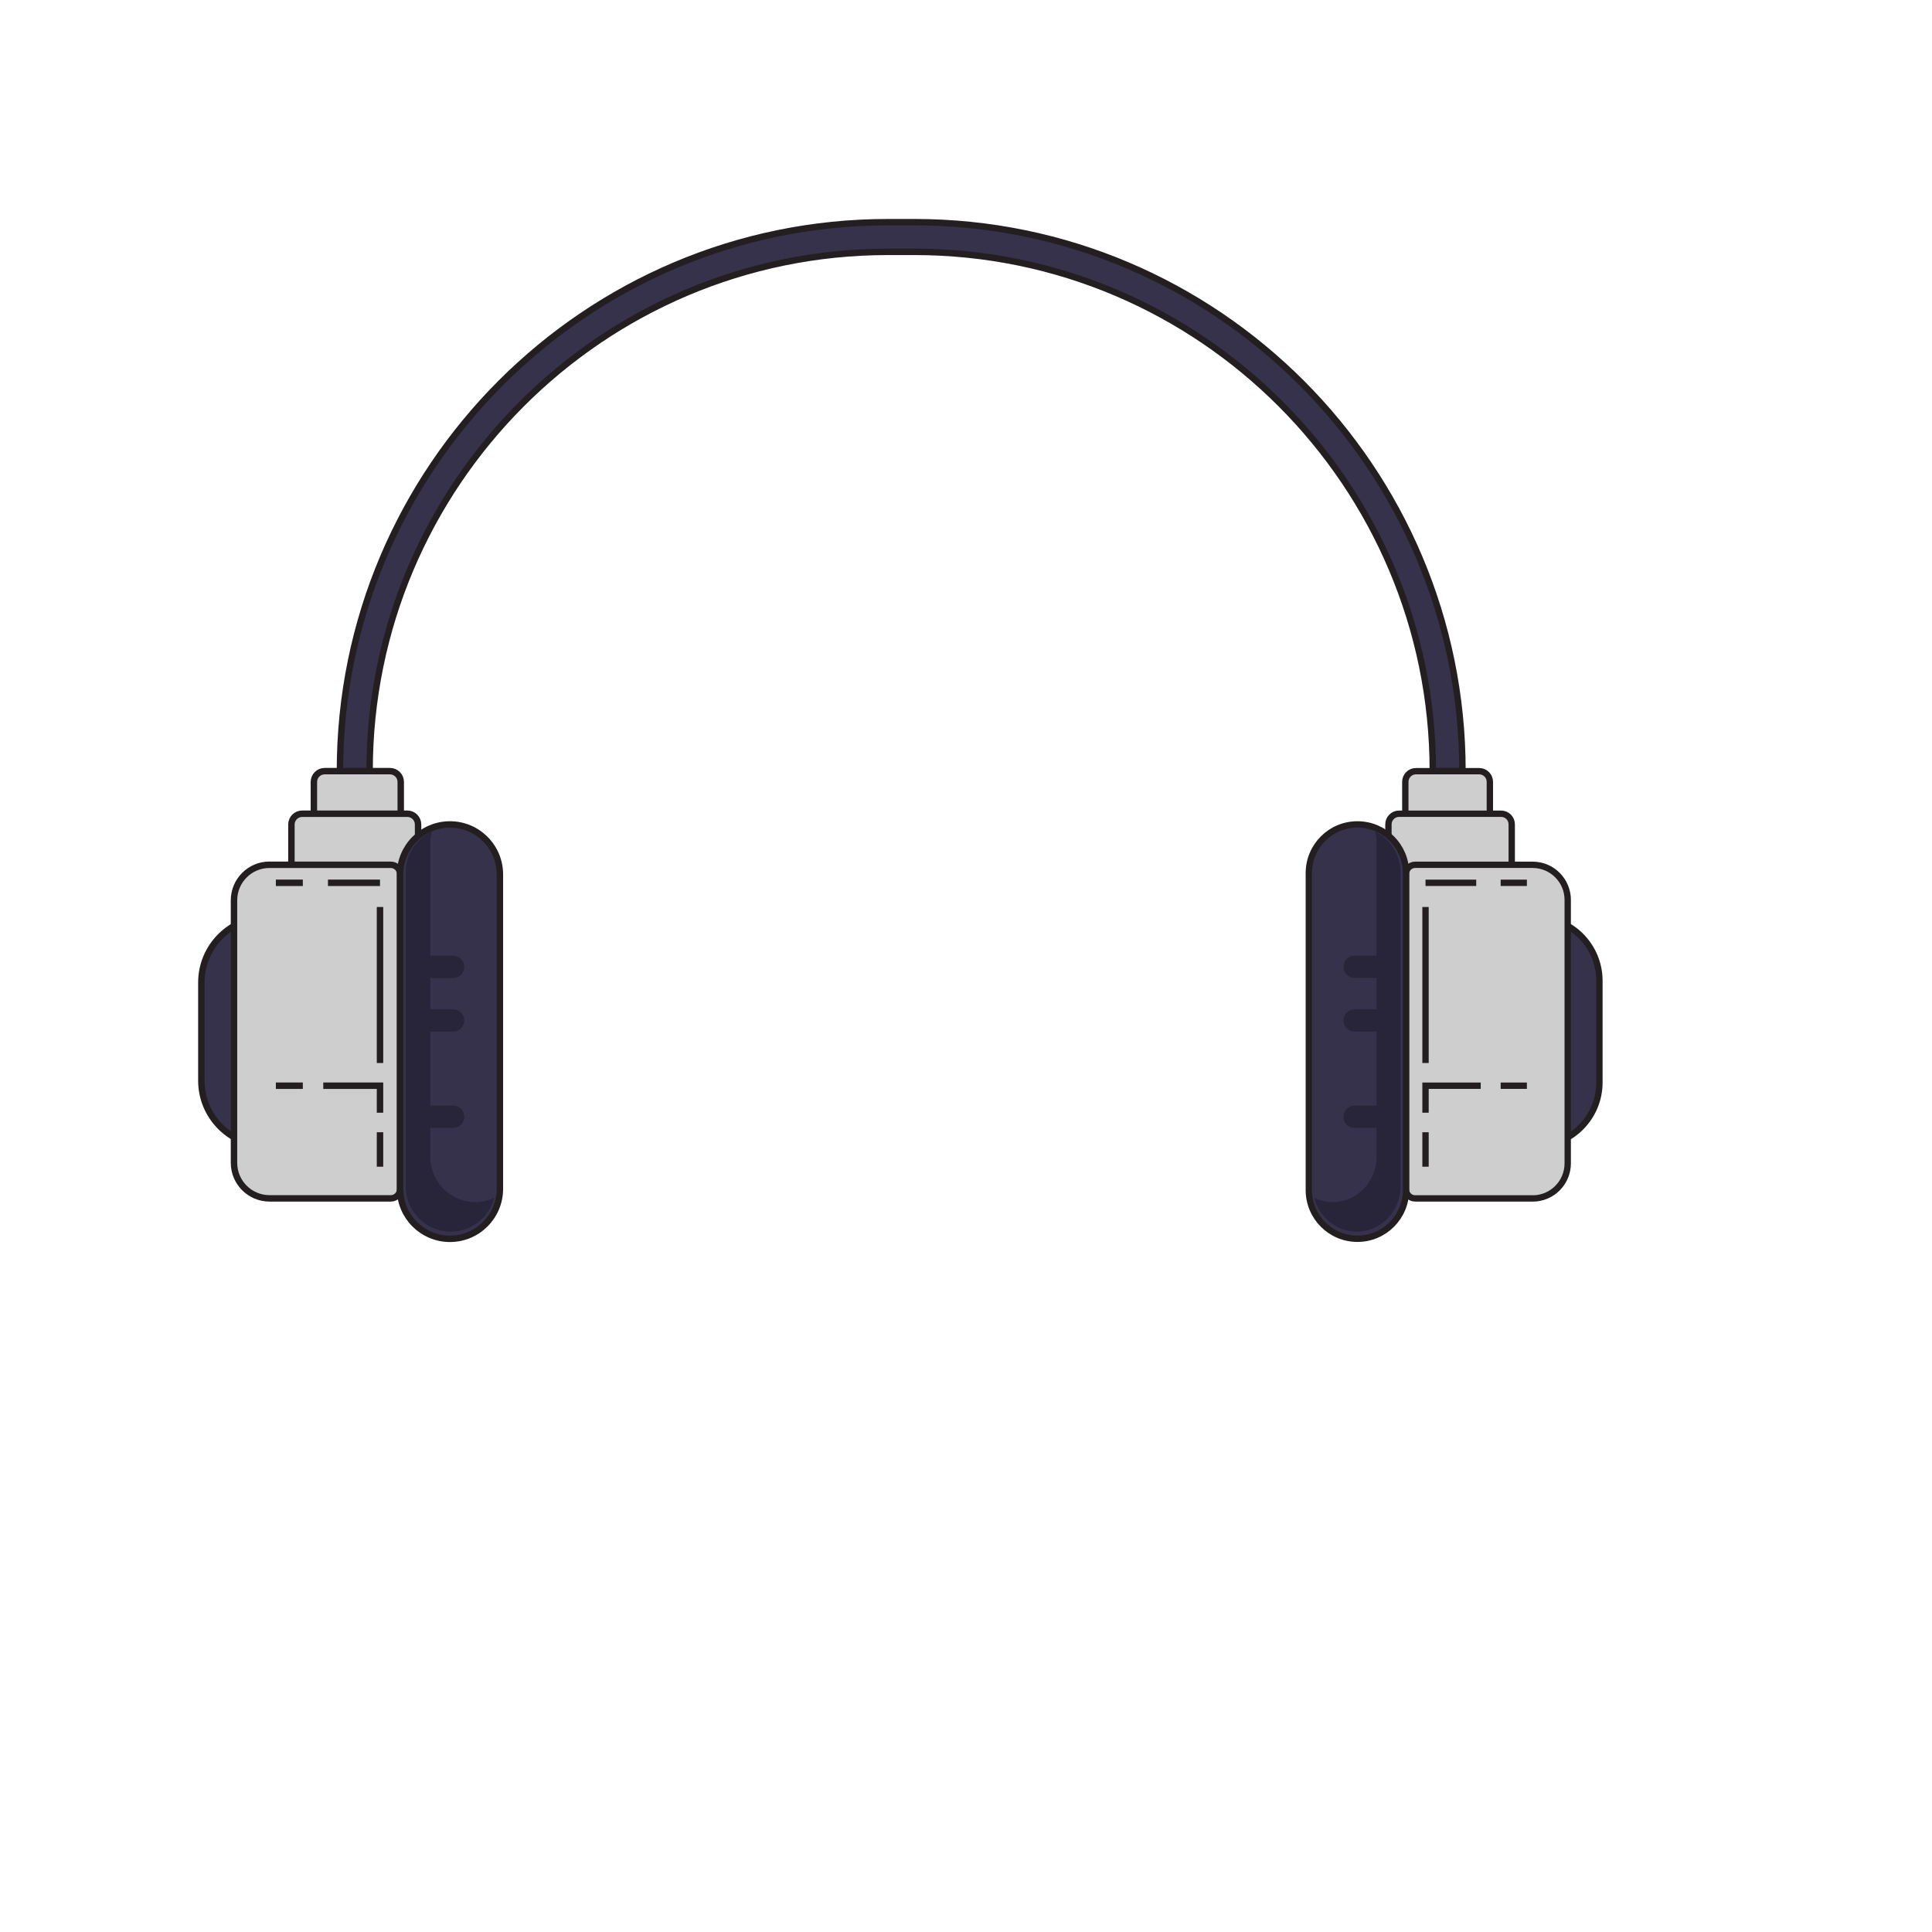 <svg width="600" height="600" viewBox="0 0 600 600" fill="none" xmlns="http://www.w3.org/2000/svg">
<g clip-path="url(#clip0_1393_339)">
<path d="M82.744 284.899V355.852C71.596 355.852 62.533 346.791 62.533 335.61V305.125C62.533 293.96 71.581 284.884 82.744 284.884V284.899Z" fill="#37324C" stroke="#231F20" stroke-width="2" stroke-miterlimit="10"/>
<path d="M121.111 239.486H100.823C98.977 239.486 97.481 240.985 97.481 242.834V257.009C97.481 258.858 98.977 260.357 100.823 260.357H121.111C122.957 260.357 124.454 258.858 124.454 257.009V242.834C124.454 240.985 122.957 239.486 121.111 239.486Z" fill="#CECECE" stroke="#231F20" stroke-width="2" stroke-linejoin="round"/>
<path d="M126.494 252.709H93.846C92 252.709 90.503 254.208 90.503 256.057V270.232C90.503 272.081 92 273.58 93.846 273.58H126.494C128.34 273.58 129.837 272.081 129.837 270.232V256.057C129.837 254.208 128.34 252.709 126.494 252.709Z" fill="#CECECE" stroke="#231F20" stroke-width="2" stroke-linejoin="round"/>
<path d="M83.695 268.574H121.387C122.967 268.574 124.255 269.864 124.255 271.446V369.29C124.255 370.872 122.967 372.162 121.387 372.162H83.695C77.607 372.162 72.669 367.216 72.669 361.119V279.601C72.669 273.504 77.607 268.558 83.695 268.558V268.574Z" fill="#CECECE" stroke="#231F20" stroke-width="2" stroke-linejoin="round"/>
<path d="M155.246 271.568C155.246 262.993 148.305 256.042 139.743 256.042C131.181 256.042 124.24 262.993 124.24 271.568V369.197C124.24 377.773 131.181 384.724 139.743 384.724C148.305 384.724 155.246 377.773 155.246 369.197V271.568Z" fill="#37324C" stroke="#231F20" stroke-width="2" stroke-miterlimit="10"/>
<path d="M147.609 373.313C139.911 373.313 133.64 367.032 133.64 359.323V261.694C133.64 260.496 133.808 259.328 134.1 258.223C129.331 260.45 126.003 265.287 126.003 270.893V368.522C126.003 376.231 132.275 382.513 139.973 382.513C146.475 382.513 151.934 378.028 153.482 371.993C151.688 372.822 149.71 373.313 147.609 373.313Z" fill="#28253A"/>
<path d="M140.724 303.728H131.401V296.786H140.724C142.641 296.786 144.19 298.337 144.19 300.257C144.19 302.176 142.641 303.728 140.724 303.728Z" fill="#28253A"/>
<path d="M140.724 320.375H131.401V313.434H140.724C142.641 313.434 144.19 314.985 144.19 316.904C144.19 318.824 142.641 320.375 140.724 320.375Z" fill="#28253A"/>
<path d="M140.724 350.292H131.401V343.351H140.724C142.641 343.351 144.19 344.902 144.19 346.821C144.19 348.741 142.641 350.292 140.724 350.292Z" fill="#28253A"/>
<path d="M94.046 274.164H85.673" stroke="#231F20" stroke-width="2" stroke-miterlimit="10"/>
<path d="M118.014 274.164H101.851" stroke="#231F20" stroke-width="2" stroke-miterlimit="10"/>
<path d="M118.014 281.674V330.127" stroke="#231F20" stroke-width="2" stroke-miterlimit="10"/>
<path d="M118.014 345.562V337.177H100.395" stroke="#231F20" stroke-width="2" stroke-miterlimit="10"/>
<path d="M118.014 351.628V362.333" stroke="#231F20" stroke-width="2" stroke-miterlimit="10"/>
<path d="M94.046 337.177H85.673" stroke="#231F20" stroke-width="2" stroke-miterlimit="10"/>
<path d="M477.041 355.852V284.899C487.898 284.899 496.715 293.73 496.715 304.603V336.163C496.715 347.036 487.898 355.867 477.041 355.867V355.852Z" fill="#37324C" stroke="#231F20" stroke-width="1.97" stroke-miterlimit="10"/>
<path d="M439.732 260.373H459.391C461.212 260.373 462.688 258.894 462.688 257.071V242.803C462.688 240.98 461.212 239.501 459.391 239.501H439.732C437.911 239.501 436.435 240.98 436.435 242.803V257.071C436.435 258.894 437.911 260.373 439.732 260.373Z" fill="#CECECE" stroke="#231F20" stroke-width="1.97" stroke-linejoin="round"/>
<path d="M434.488 273.58H466.185C468.005 273.58 469.481 272.102 469.481 270.278V256.011C469.481 254.187 468.005 252.709 466.185 252.709H434.488C432.667 252.709 431.191 254.187 431.191 256.011V270.278C431.191 272.102 432.667 273.58 434.488 273.58Z" fill="#CECECE" stroke="#231F20" stroke-width="1.97" stroke-linejoin="round"/>
<path d="M475.983 372.177H439.472C437.907 372.177 436.635 370.902 436.635 369.336V271.415C436.635 269.848 437.907 268.574 439.472 268.574H475.983C481.994 268.574 486.871 273.457 486.871 279.478V361.288C486.871 367.308 481.994 372.192 475.983 372.192V372.177Z" fill="#CECECE" stroke="#231F20" stroke-width="1.97" stroke-linejoin="round"/>
<path d="M406.471 369.597C406.471 377.943 413.227 384.709 421.561 384.709C429.894 384.709 436.65 377.943 436.65 369.597V271.138C436.65 262.792 429.894 256.026 421.561 256.026C413.227 256.026 406.471 262.792 406.471 271.138V369.597Z" fill="#37324C" stroke="#231F20" stroke-width="1.97" stroke-miterlimit="10"/>
<path d="M413.894 373.313C421.392 373.313 427.495 367.032 427.495 359.322V261.693C427.495 260.495 427.327 259.328 427.051 258.222C431.697 260.449 434.933 265.287 434.933 270.893V368.522C434.933 376.231 428.829 382.512 421.331 382.512C414.998 382.512 409.677 378.028 408.174 371.992C409.922 372.822 411.854 373.313 413.894 373.313Z" fill="#28253A"/>
<path d="M420.656 296.771H429.688V303.712H420.656C418.77 303.712 417.236 302.176 417.236 300.287V300.195C417.236 298.306 418.77 296.771 420.656 296.771Z" fill="#28253A"/>
<path d="M420.656 313.434H429.688V320.375H420.656C418.77 320.375 417.236 318.84 417.236 316.951V316.858C417.236 314.969 418.77 313.434 420.656 313.434Z" fill="#28253A"/>
<path d="M420.656 343.35H429.688V350.292H420.656C418.77 350.292 417.236 348.756 417.236 346.867V346.775C417.236 344.886 418.77 343.35 420.656 343.35Z" fill="#28253A"/>
<path d="M466.046 274.164H474.189" stroke="#231F20" stroke-width="1.97" stroke-miterlimit="10"/>
<path d="M442.707 274.164H458.456" stroke="#231F20" stroke-width="1.97" stroke-miterlimit="10"/>
<path d="M442.707 281.674V330.127" stroke="#231F20" stroke-width="1.97" stroke-miterlimit="10"/>
<path d="M442.707 345.562V337.177H459.851" stroke="#231F20" stroke-width="1.97" stroke-miterlimit="10"/>
<path d="M442.707 351.628V362.333" stroke="#231F20" stroke-width="1.97" stroke-miterlimit="10"/>
<path d="M466.046 337.177H474.189" stroke="#231F20" stroke-width="1.97" stroke-miterlimit="10"/>
<path d="M105.577 239.486V239.44C105.577 145.466 181.913 69 275.76 69H283.995C377.842 69 454.178 145.466 454.178 239.44H444.977C444.977 150.534 372.766 78.215 283.995 78.215H275.76C186.988 78.215 114.778 150.534 114.778 239.44L105.577 239.486Z" fill="#37324C" stroke="#231F20" stroke-width="2" stroke-linejoin="round"/>
</g>
<defs>
<clipPath id="clip0_1393_339">
<rect width="600" height="600" fill="white"/>
</clipPath>
</defs>
</svg>
